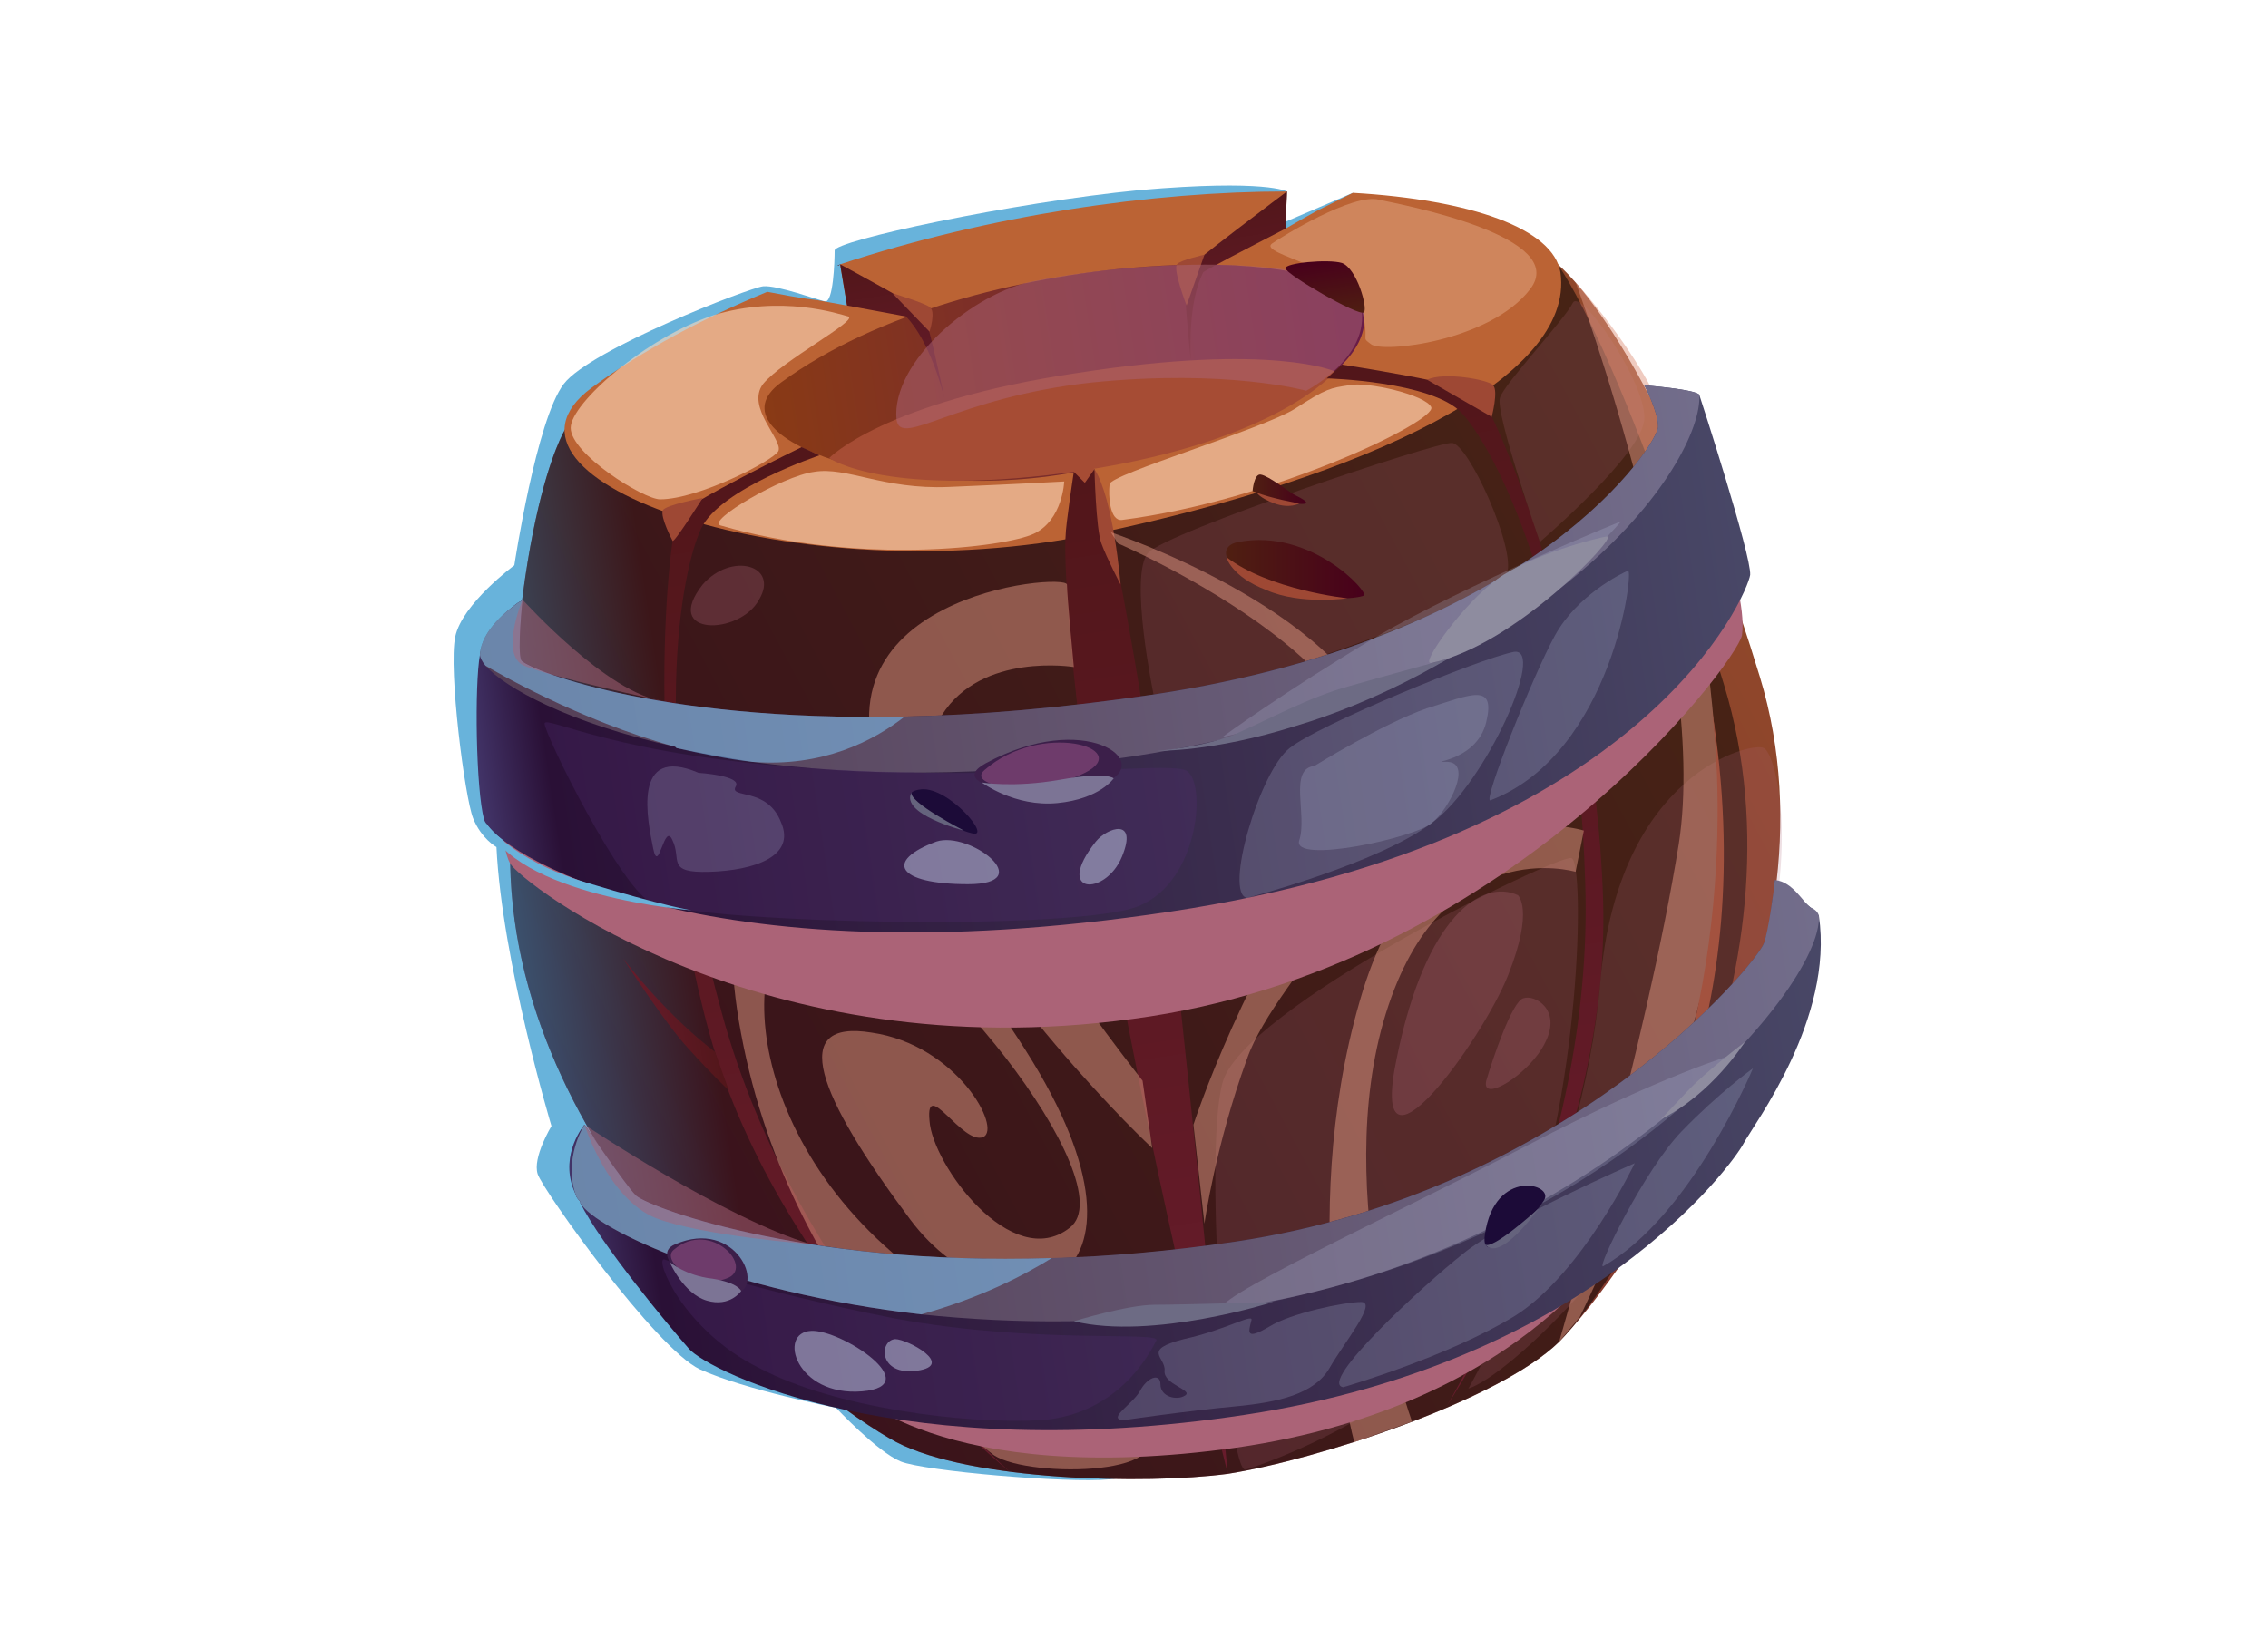 <svg width="110" height="80" viewBox="0 0 110 80" fill="none" xmlns="http://www.w3.org/2000/svg">
<path d="M53.816 71.76C51.749 71.96 44.815 71.36 43.681 70.894C42.548 70.427 40.548 68.293 40.548 68.293C40.548 68.293 36.147 67.427 33.947 66.427C31.814 65.427 26.346 57.759 26.08 56.959C25.813 56.159 26.747 54.625 26.747 54.625C26.747 54.625 24.346 46.625 24.079 41.091C24.079 41.091 23.346 40.691 22.946 39.691C22.546 38.691 21.746 32.49 22.079 30.89C22.413 29.29 24.946 27.423 24.946 27.423C24.946 27.423 26.013 20.355 27.346 18.622C28.613 16.955 36.347 13.955 37.014 13.888C37.681 13.821 39.681 14.555 40.014 14.621C40.414 14.688 40.481 12.688 40.481 12.155C40.414 11.688 49.082 9.821 55.283 9.221C61.416 8.688 62.417 9.288 62.417 9.288L62.35 10.754L65.617 9.354L76.285 54.559C76.285 54.559 60.883 71.027 53.816 71.76Z" fill="#68B3DB"/>
<path d="M85.352 32.823C80.418 16.622 75.551 12.821 75.551 12.821L50.549 14.355L27.413 20.822C27.413 20.822 24.48 25.489 24.746 41.891C25.013 56.692 39.614 67.893 43.481 69.96C47.082 71.827 55.549 72.027 59.55 71.494C63.817 70.827 72.684 67.96 75.618 65.093C78.618 62.026 89.686 47.025 85.352 32.823Z" fill="url(#paint0_linear_39_4510)"/>
<path style="mix-blend-mode:screen" opacity="0.5" d="M83.619 33.223C78.685 17.022 75.551 12.821 75.551 12.821L50.549 14.355L27.413 20.822C27.413 20.822 24.48 25.489 24.746 41.891C25.013 56.692 39.614 67.893 43.481 69.96C47.082 71.827 55.549 72.027 59.55 71.494C63.817 70.827 72.684 67.96 75.618 65.093C78.618 62.026 87.952 47.491 83.619 33.223Z" fill="url(#paint1_linear_39_4510)"/>
<path d="M75.684 13.221C76.418 18.355 66.217 23.156 53.149 25.889C38.614 28.89 22.679 23.289 28.68 18.822C31.213 16.955 34.147 15.422 37.214 14.155L38.281 14.355L39.081 14.488L39.614 14.555L41.081 14.822L40.748 12.821C48.015 10.421 55.949 9.288 62.416 9.288L62.35 11.088L63.283 10.554L63.883 10.221L65.617 9.354C71.351 9.688 75.351 11.088 75.684 13.221Z" fill="#BB6334"/>
<path d="M37.881 18.555C34.214 21.222 43.815 24.622 52.549 22.822C60.416 21.155 66.617 18.288 66.15 15.155C65.617 11.555 47.148 11.755 37.881 18.555Z" fill="url(#paint2_linear_39_4510)"/>
<path d="M40.215 22.222C40.215 22.222 42.815 19.489 52.283 18.088C61.75 16.622 64.751 18.022 64.751 18.022C64.751 18.022 62.084 21.355 52.549 22.822C43.015 24.222 40.215 22.222 40.215 22.222Z" fill="#A64C34"/>
<path d="M38.881 21.689C38.881 21.689 33.28 24.422 32.88 25.023C32.48 25.689 31.013 37.757 34.414 50.158C37.881 62.559 49.015 71.427 49.015 71.427C49.015 71.427 38.614 62.426 35.014 49.158C31.347 35.89 33.08 27.556 34.014 25.623C34.947 23.689 39.748 22.089 39.748 22.089L38.881 21.689Z" fill="url(#paint3_linear_39_4510)"/>
<path d="M40.748 12.821C40.703 12.866 40.659 12.888 40.614 12.888L40.748 12.821Z" fill="url(#paint4_linear_39_4510)"/>
<path d="M45.815 19.355C45.682 18.822 45.082 16.555 43.948 15.355C43.948 15.355 42.548 15.088 41.081 14.822L40.748 12.821C41.015 12.955 44.548 14.888 44.748 15.088C44.949 15.288 45.682 18.689 45.815 19.355Z" fill="url(#paint5_linear_39_4510)"/>
<path d="M65.084 17.688C65.084 17.688 71.217 18.622 71.751 19.155C72.351 19.689 77.351 30.756 77.751 43.624C78.151 56.426 70.151 68.227 70.151 68.227C70.151 68.227 77.351 56.559 76.885 42.824C76.485 29.09 72.351 21.555 70.884 20.022C69.417 18.488 64.35 18.355 64.35 18.355L65.084 17.688Z" fill="url(#paint6_linear_39_4510)"/>
<path d="M62.417 9.288L62.35 11.088C60.417 12.088 58.35 13.155 58.35 13.221C57.617 14.688 57.75 16.955 57.75 17.488C57.683 16.822 57.35 13.421 57.483 13.155C57.617 12.888 62.417 9.288 62.417 9.288Z" fill="url(#paint7_linear_39_4510)"/>
<path d="M52.082 22.889C52.082 22.889 51.682 25.489 51.682 26.023C51.615 26.623 51.682 32.69 53.882 45.224C56.082 57.826 59.549 71.494 59.549 71.494C59.549 71.494 57.816 53.559 56.749 44.224C55.749 34.89 54.082 26.889 53.882 25.823C53.615 24.756 53.082 22.756 53.082 22.756L52.082 22.889Z" fill="url(#paint8_linear_39_4510)"/>
<path d="M40.748 12.821C40.703 12.866 40.659 12.888 40.614 12.888L40.748 12.821Z" fill="url(#paint9_linear_39_4510)"/>
<path d="M53.083 22.756L52.616 23.422L52.083 22.889C52.083 22.889 52.416 22.356 53.083 22.756Z" fill="#A64C34"/>
<g style="mix-blend-mode:multiply" opacity="0.2">
<path d="M60.417 71.294C59.55 71.494 58.35 56.159 59.283 52.559C60.15 48.958 75.551 41.424 76.218 41.624C76.885 41.824 76.685 53.492 73.618 60.826C70.551 68.227 60.417 71.294 60.417 71.294Z" fill="#AB6377"/>
</g>
<g style="mix-blend-mode:multiply" opacity="0.2">
<path d="M71.217 67.36C71.217 67.36 76.751 57.759 77.618 47.625C78.485 37.424 85.019 35.957 85.552 36.29C86.152 36.557 87.752 42.224 84.085 51.158C80.352 60.093 73.151 66.76 71.217 67.36Z" fill="#AB6377"/>
</g>
<g style="mix-blend-mode:multiply" opacity="0.2">
<path d="M55.949 33.69C55.949 33.69 54.749 27.889 55.682 26.823C56.549 25.823 69.683 21.422 70.417 21.489C71.217 21.489 73.55 26.689 73.084 27.823C72.617 28.89 60.349 33.69 55.949 33.69Z" fill="#AB6377"/>
</g>
<g style="mix-blend-mode:multiply" opacity="0.2">
<path d="M74.685 26.289C74.685 26.289 72.485 19.955 72.751 19.289C72.951 18.622 75.952 15.421 76.285 14.688C76.685 13.955 79.819 18.555 79.752 20.289C79.752 21.956 74.685 26.289 74.685 26.289Z" fill="#AB6377"/>
</g>
<path d="M69.217 18.422L72.35 20.222C72.35 20.222 72.684 18.955 72.417 18.689C72.217 18.422 70.017 18.022 69.217 18.422Z" fill="#9E4834"/>
<path d="M53.083 22.756C53.083 22.756 53.149 25.622 53.416 26.356C53.683 27.089 54.349 28.356 54.349 28.356C54.349 28.356 54.016 24.222 53.083 22.756Z" fill="#9E4834"/>
<path d="M32.614 26.223C32.614 26.489 34.081 24.156 34.081 24.156C34.081 24.156 32.281 24.489 32.147 24.756C32.014 25.089 32.614 26.223 32.614 26.223Z" fill="#9E4834"/>
<path d="M43.282 14.221L45.082 16.088C45.082 16.088 45.415 15.088 45.082 14.888C44.815 14.688 43.282 14.221 43.282 14.221Z" fill="#9E4834"/>
<path d="M57.55 14.822L58.417 12.355C58.417 12.355 57.217 12.621 57.083 12.821C56.883 13.088 57.55 14.822 57.55 14.822Z" fill="#9E4834"/>
<g style="mix-blend-mode:multiply" opacity="0.5">
<path d="M48.082 70.494C48.082 70.494 38.414 63.36 35.947 50.158C33.48 37.024 42.281 39.09 49.749 50.958C57.283 62.826 48.682 65.226 44.148 59.159C39.614 53.092 38.214 49.425 42.281 50.092C46.415 50.692 48.615 54.759 47.682 55.159C46.682 55.559 44.882 52.225 45.081 54.359C45.215 56.492 49.082 61.759 51.882 59.559C54.682 57.426 44.681 44.824 40.281 44.224C35.814 43.691 35.081 54.359 44.081 61.426C53.082 68.493 53.482 66.76 55.483 69.227C57.416 71.694 49.415 71.694 48.082 70.494Z" fill="#E09781"/>
</g>
<g style="mix-blend-mode:multiply" opacity="0.5">
<path d="M55.883 55.692C55.883 55.692 47.615 48.025 43.082 38.49C38.615 28.89 51.682 27.756 51.749 28.356C51.749 28.89 52.083 32.357 52.083 32.357C52.083 32.357 47.615 31.623 45.682 34.69C43.815 37.757 55.416 52.425 55.416 52.425L55.883 55.692Z" fill="#E09781"/>
</g>
<g style="mix-blend-mode:multiply" opacity="0.5">
<path d="M57.883 54.559C57.883 54.559 60.35 46.891 65.35 40.091C70.351 33.29 54.216 26.356 54.216 26.356L53.882 25.823C53.882 25.823 64.95 29.49 67.017 35.557C69.084 41.557 61.95 47.158 60.483 51.358C58.95 55.559 58.416 59.359 58.416 59.359L57.883 54.559Z" fill="#E09781"/>
</g>
<g style="mix-blend-mode:multiply" opacity="0.5">
<path d="M65.684 69.96C65.684 69.96 62.817 59.359 65.95 48.558C69.017 37.824 76.818 40.291 76.818 40.291L76.418 42.291C76.418 42.291 69.951 40.357 67.217 49.158C64.484 57.959 68.484 68.96 68.484 68.96L65.684 69.96Z" fill="#E09781"/>
</g>
<g style="mix-blend-mode:multiply">
<path d="M41.081 67.293C41.081 67.293 45.615 72.227 59.95 70.227C74.284 68.16 78.818 59.626 78.818 59.626L41.081 67.293Z" fill="#AB6377"/>
</g>
<g style="mix-blend-mode:multiply" opacity="0.5">
<path d="M75.618 65.093C75.618 65.093 79.885 50.558 81.419 40.957C82.952 31.29 76.418 13.688 76.418 13.688C76.418 13.688 80.352 18.022 81.019 21.222C81.685 24.422 84.286 37.69 83.086 45.425C81.885 53.159 76.618 63.893 76.618 63.893L75.618 65.093Z" fill="#E09781"/>
</g>
<path d="M79.085 58.426C79.085 58.426 85.552 49.958 83.019 34.357C83.019 34.357 84.885 46.891 79.085 58.426Z" fill="#A3523F"/>
<g style="mix-blend-mode:multiply">
<path d="M24.413 38.624C24.413 38.624 24.213 40.957 24.747 41.891C25.28 42.824 36.881 51.892 54.95 49.425C73.085 47.025 84.219 32.157 84.486 30.823C84.686 29.49 83.886 27.023 83.886 27.023L54.016 38.49L24.413 38.624Z" fill="#AB6377"/>
</g>
<path d="M84.885 27.889C84.752 28.823 79.818 40.757 56.749 44.224C33.747 47.691 23.946 41.224 23.479 39.757C23.079 38.291 23.012 33.223 23.279 31.756C23.479 30.556 24.679 29.556 25.146 29.223C25.235 29.178 25.279 29.156 25.279 29.156C25.324 29.112 25.346 29.09 25.346 29.09C25.346 29.09 25.079 31.556 25.279 32.023C25.479 32.423 35.547 36.757 55.949 33.69C74.551 30.89 80.485 21.422 80.418 20.689C80.418 19.955 79.751 18.689 79.751 18.689C79.751 18.689 82.285 18.889 82.418 19.155C82.485 19.355 84.952 26.956 84.885 27.889Z" fill="url(#paint10_linear_39_4510)"/>
<path d="M88.219 44.424C88.953 49.425 85.086 54.492 84.552 55.492C84.019 56.492 77.085 66.093 60.417 68.627C43.748 71.16 34.414 66.56 33.414 65.427C32.414 64.293 29.147 60.359 28.147 58.359C28.147 58.359 28.147 58.337 28.147 58.292C28.058 58.203 27.991 58.115 27.947 58.026C27.902 57.892 27.858 57.781 27.814 57.692C27.147 55.959 28.347 54.559 28.347 54.559C28.347 54.559 30.347 57.492 30.814 57.959C31.214 58.492 42.348 62.893 59.95 60.226C76.018 57.826 85.153 46.825 85.552 45.758C85.752 45.224 85.886 44.358 85.953 43.691C86.086 43.158 86.086 42.691 86.086 42.691C86.086 42.691 87.219 43.491 87.819 44.024C88.019 44.158 88.153 44.358 88.219 44.424Z" fill="url(#paint11_linear_39_4510)"/>
<path d="M82.418 19.155C82.618 22.355 75.351 33.557 54.949 36.69C47.615 37.757 41.414 37.624 36.481 36.957C35.147 36.735 33.925 36.513 32.814 36.29C32.769 36.246 32.747 36.224 32.747 36.224C27.613 35.09 24.479 33.357 23.546 32.29C23.368 32.068 23.279 31.89 23.279 31.756C23.346 30.556 24.679 29.556 25.146 29.223C25.235 29.178 25.279 29.156 25.279 29.156C25.324 29.112 25.346 29.09 25.346 29.09C25.346 29.09 25.079 31.556 25.279 32.023C25.413 32.356 31.547 35.023 43.881 34.757C47.415 34.69 51.415 34.357 55.949 33.69C74.551 30.89 80.485 21.422 80.418 20.689C80.418 19.955 79.751 18.689 79.751 18.689C79.751 18.689 82.285 18.889 82.418 19.155Z" fill="url(#paint12_linear_39_4510)"/>
<path d="M88.219 44.424C88.419 48.091 77.018 60.893 59.883 63.426C54.349 64.293 49.148 64.226 44.681 63.76C35.347 62.693 28.88 59.626 28.146 58.359C28.146 58.359 28.146 58.337 28.146 58.292C28.057 58.203 27.991 58.115 27.946 58.026C27.279 56.226 28.346 54.559 28.346 54.559C28.346 54.559 30.346 57.492 30.813 57.959C31.147 58.426 38.681 61.426 51.015 61.026C53.749 60.959 56.749 60.693 59.949 60.226C76.018 57.826 85.152 46.825 85.552 45.758C85.752 45.224 86.019 43.358 86.085 42.691C86.952 42.758 87.486 43.824 87.819 44.024C88.041 44.113 88.174 44.247 88.219 44.424Z" fill="url(#paint13_linear_39_4510)"/>
<g style="mix-blend-mode:multiply" opacity="0.5">
<path d="M50.216 13.621C47.216 14.155 43.215 17.555 43.482 20.355C43.682 21.756 46.282 19.289 52.95 18.555C59.55 17.889 63.35 18.955 63.35 18.955C63.35 18.955 66.484 17.355 66.017 14.888C65.551 12.421 56.35 12.421 50.216 13.621Z" fill="#AB6377"/>
</g>
<g style="mix-blend-mode:soft-light" opacity="0.5">
<path d="M43.881 34.757C42.348 35.957 39.881 37.224 36.481 36.957C35.281 36.824 34.014 36.557 32.814 36.29C32.769 36.246 32.747 36.224 32.747 36.224C28.08 34.957 23.879 32.49 23.546 32.29C23.368 32.068 23.279 31.89 23.279 31.756C23.346 30.556 24.679 29.556 25.146 29.223C25.235 29.178 25.279 29.156 25.279 29.156C25.324 29.112 25.346 29.09 25.346 29.09C25.346 29.09 25.079 31.556 25.279 32.023C25.413 32.356 31.547 35.023 43.881 34.757Z" fill="#81CEFF"/>
</g>
<g style="mix-blend-mode:soft-light" opacity="0.5">
<path d="M51.015 61.026C49.615 61.893 47.548 62.959 44.681 63.76C35.347 62.693 28.88 59.626 28.146 58.359C28.146 58.359 28.146 58.337 28.146 58.292C28.057 58.203 27.991 58.115 27.946 58.026C27.279 56.225 28.346 54.559 28.346 54.559C28.346 54.559 30.346 57.492 30.813 57.959C31.147 58.426 38.681 61.426 51.015 61.026Z" fill="#81CEFF"/>
</g>
<g style="mix-blend-mode:multiply" opacity="0.3">
<path d="M31.681 43.824C30.214 43.358 26.347 35.49 26.413 35.09C26.48 34.69 29.947 36.69 39.681 37.29C49.482 37.891 56.483 36.957 57.483 37.357C58.55 37.757 58.217 42.758 55.216 43.958C52.283 45.158 34.881 44.825 31.681 43.824Z" fill="#4F2A6F"/>
</g>
<g style="mix-blend-mode:multiply" opacity="0.3">
<path d="M32.214 61.093C31.747 61.026 33.08 64.493 36.814 66.36C40.481 68.293 46.748 69.094 50.482 68.894C54.282 68.627 55.816 65.56 56.083 65.026C56.349 64.56 50.282 65.226 43.415 63.96C36.614 62.626 32.214 61.093 32.214 61.093Z" fill="#4F2A6F"/>
</g>
<g style="mix-blend-mode:soft-light" opacity="0.2">
<path d="M60.483 43.558C59.349 43.358 61.083 37.424 62.549 36.29C63.95 35.157 71.75 31.956 73.417 31.623C75.017 31.356 72.084 37.957 69.483 39.891C66.883 41.891 60.483 43.558 60.483 43.558Z" fill="#C5CFEA"/>
</g>
<g style="mix-blend-mode:soft-light" opacity="0.2">
<path d="M72.284 38.824C71.884 38.957 74.351 32.757 75.418 30.823C76.485 28.89 78.618 27.823 78.951 27.689C79.285 27.489 78.218 36.557 72.284 38.824Z" fill="#C5CFEA"/>
</g>
<g style="mix-blend-mode:soft-light" opacity="0.2">
<path d="M65.15 67.293C63.883 67.093 69.017 62.359 70.951 60.826C72.884 59.226 79.285 56.426 79.285 56.426C79.285 56.426 76.751 61.759 73.484 63.826C70.217 65.826 65.15 67.293 65.15 67.293Z" fill="#C5CFEA"/>
</g>
<g style="mix-blend-mode:soft-light" opacity="0.2">
<path d="M77.752 61.426C77.418 61.559 79.752 56.759 81.552 54.892C83.352 53.025 85.019 51.825 85.019 51.825C85.019 51.825 82.019 59.026 77.752 61.426Z" fill="#C5CFEA"/>
</g>
<path d="M47.815 37.024C45.481 38.29 51.215 38.891 53.615 37.957C56.015 36.957 52.615 34.423 47.815 37.024Z" fill="#3C1F4A"/>
<g style="mix-blend-mode:multiply" opacity="0.6">
<path d="M47.749 37.357C46.816 38.157 50.216 38.69 52.616 37.49C55.016 36.29 50.483 34.957 47.749 37.357Z" fill="#904F81"/>
</g>
<path d="M47.615 37.957C47.615 37.957 49.149 38.224 51.416 37.824C53.682 37.424 54.016 37.757 54.016 37.757C54.016 37.757 53.349 38.757 51.282 38.957C49.215 39.157 47.615 37.957 47.615 37.957Z" fill="#7C7495"/>
<path d="M32.748 60.359C31.281 60.959 34.281 63.026 35.681 62.76C37.148 62.426 35.681 59.093 32.748 60.359Z" fill="#3C1F4A"/>
<g style="mix-blend-mode:multiply" opacity="0.6">
<path d="M32.68 60.626C32.014 61.16 33.814 62.56 35.214 62.026C36.681 61.559 34.48 59.093 32.68 60.626Z" fill="#904F81"/>
</g>
<path d="M32.48 61.226C32.48 61.226 33.281 61.893 34.547 62.026C35.814 62.226 35.947 62.626 35.947 62.626C35.947 62.626 35.414 63.426 34.281 63.093C33.147 62.76 32.48 61.226 32.48 61.226Z" fill="#7C7495"/>
<g style="mix-blend-mode:soft-light" opacity="0.2">
<path d="M59.35 63.56C58.083 63.293 67.417 59.026 74.085 55.559C80.752 52.092 84.086 51.158 84.086 51.158C84.086 51.158 76.285 60.893 59.35 63.56Z" fill="#C5CFEA"/>
</g>
<g style="mix-blend-mode:soft-light" opacity="0.2">
<path d="M59.283 35.757C59.283 35.757 62.283 33.557 66.751 30.89C71.218 28.29 78.618 25.289 78.618 25.289C78.618 25.289 72.551 32.89 59.283 35.757Z" fill="#C5CFEA"/>
</g>
<path d="M56.083 36.424C56.083 36.424 58.216 36.29 59.883 35.624C61.55 34.89 63.483 33.823 65.417 33.29C67.284 32.757 70.217 31.956 70.217 31.956C70.217 31.956 66.884 34.023 62.816 35.224C58.816 36.49 56.083 36.424 56.083 36.424Z" fill="#6D6B84"/>
<path d="M52.083 64.093C52.083 64.093 54.683 63.293 56.016 63.293C57.35 63.293 61.75 63.16 61.75 63.16C61.75 63.16 55.883 65.026 52.083 64.093Z" fill="#6D6B84"/>
<path d="M80.552 54.292C80.552 54.292 80.886 53.959 81.819 52.959C82.752 51.958 84.619 50.558 84.619 50.558C84.619 50.558 83.019 53.092 80.552 54.292Z" fill="#8E8C9F"/>
<path d="M30.214 46.491C30.214 46.491 32.281 49.692 33.414 50.892C34.548 52.158 35.348 52.892 35.348 52.892L34.681 51.025C34.681 51.025 32.614 49.558 30.214 46.491Z" fill="url(#paint14_linear_39_4510)"/>
<g style="mix-blend-mode:soft-light" opacity="0.6">
<path d="M34.947 25.489C34.214 25.289 37.948 23.089 39.481 22.889C41.081 22.622 42.815 23.756 46.015 23.622C49.215 23.489 51.616 23.356 51.616 23.356C51.616 23.356 51.549 25.223 50.149 25.889C48.749 26.556 41.615 27.423 34.947 25.489Z" fill="#FFD8BA"/>
</g>
<g style="mix-blend-mode:soft-light" opacity="0.6">
<path d="M32.014 24.222C31.214 24.222 27.68 22.022 27.68 20.755C27.68 19.555 31.347 16.355 34.614 15.288C37.881 14.288 40.681 15.222 41.148 15.355C41.615 15.555 37.948 17.488 37.014 18.622C36.148 19.755 38.014 21.355 37.748 21.889C37.481 22.356 33.881 24.222 32.014 24.222Z" fill="#FFD8BA"/>
</g>
<g style="mix-blend-mode:soft-light" opacity="0.6">
<path d="M54.416 25.223C53.816 25.289 53.75 24.022 53.816 23.489C53.816 23.022 61.217 20.822 62.817 19.822C64.351 18.822 64.551 18.822 65.417 18.689C66.284 18.488 69.151 19.155 69.418 19.755C69.684 20.422 61.75 24.289 54.416 25.223Z" fill="#FFD8BA"/>
</g>
<g style="mix-blend-mode:soft-light" opacity="0.3">
<path d="M61.684 11.821C61.017 12.355 65.617 13.021 66.017 14.888C66.484 16.688 65.951 16.288 66.484 16.688C67.017 17.155 72.285 16.555 74.218 14.021C76.152 11.488 68.151 9.954 66.884 9.688C65.617 9.354 62.15 11.488 61.684 11.821Z" fill="#FFD8BA"/>
</g>
<path d="M62.35 13.021C62.283 12.755 64.416 12.555 65.083 12.755C65.817 13.021 66.35 14.955 66.15 15.155C65.883 15.355 62.35 13.288 62.35 13.021Z" fill="url(#paint15_linear_39_4510)"/>
<g style="mix-blend-mode:soft-light" opacity="0.5">
<path d="M39.348 64.56C37.681 64.626 38.614 67.76 41.815 67.493C44.948 67.227 40.815 64.493 39.348 64.56Z" fill="#C5CFEA"/>
</g>
<g style="mix-blend-mode:soft-light" opacity="0.5">
<path d="M43.416 64.96C42.615 65.026 42.615 66.76 44.482 66.493C46.349 66.227 44.016 64.96 43.416 64.96Z" fill="#C5CFEA"/>
</g>
<g style="mix-blend-mode:soft-light" opacity="0.5">
<path d="M45.415 40.824C42.882 41.758 43.482 42.891 46.949 42.891C50.416 42.891 47.015 40.291 45.415 40.824Z" fill="#C5CFEA"/>
</g>
<g style="mix-blend-mode:soft-light" opacity="0.5">
<path d="M53.149 40.824C51.082 43.424 53.616 43.491 54.416 41.557C55.216 39.624 53.683 40.157 53.149 40.824Z" fill="#C5CFEA"/>
</g>
<g style="mix-blend-mode:multiply" opacity="0.5">
<path d="M25.346 29.09C25.346 29.09 29.48 33.69 32.214 34.023C32.214 34.023 26.613 32.823 25.413 32.29C24.213 31.756 25.346 29.09 25.346 29.09Z" fill="#AB6377"/>
</g>
<g style="mix-blend-mode:multiply" opacity="0.5">
<path d="M28.346 54.559C28.346 54.559 35.214 59.159 39.347 60.359C39.347 60.359 34.08 59.959 31.813 59.093C29.48 58.159 28.346 54.559 28.346 54.559Z" fill="#AB6377"/>
</g>
<path d="M23.546 39.891C23.546 39.891 24.679 41.691 28.48 42.824C32.213 43.958 33.547 44.158 33.547 44.158C33.547 44.158 24.879 43.491 23.546 39.891Z" fill="#68B3DB"/>
<path d="M60.75 23.822C60.75 23.822 60.817 22.956 61.15 23.022C61.55 23.089 62.55 23.889 62.817 24.022C64.35 24.756 62.15 24.356 61.617 24.156C61.083 23.956 60.75 23.822 60.75 23.822Z" fill="url(#paint16_linear_39_4510)"/>
<g style="mix-blend-mode:multiply" opacity="0.3">
<path d="M73.885 48.425C73.351 48.558 72.418 51.292 72.085 52.425C71.818 53.559 74.218 52.092 74.951 50.558C75.752 48.958 74.418 48.225 73.885 48.425Z" fill="#AB6377"/>
</g>
<g style="mix-blend-mode:multiply" opacity="0.3">
<path d="M73.618 43.424C71.885 42.624 69.151 44.424 67.751 51.292C66.284 58.226 71.885 50.492 73.151 47.291C74.418 44.091 73.618 43.424 73.618 43.424Z" fill="#AB6377"/>
</g>
<g style="mix-blend-mode:multiply" opacity="0.3">
<path d="M34.08 28.356C32.08 30.89 35.88 30.823 36.814 29.09C37.814 27.423 35.48 26.756 34.08 28.356Z" fill="#AB6377"/>
</g>
<path d="M60.949 23.889C60.949 23.889 61.083 24.156 61.816 24.422C62.549 24.689 63.016 24.422 63.016 24.422C63.016 24.422 61.549 24.156 60.949 23.889Z" fill="#9E4834"/>
<path d="M60.083 26.289C59.149 26.423 59.016 27.489 61.483 28.356C63.95 29.29 65.883 29.023 66.15 28.89C66.417 28.756 63.617 25.622 60.083 26.289Z" fill="url(#paint17_linear_39_4510)"/>
<path d="M59.482 27.023C59.482 27.023 59.682 27.956 61.416 28.623C63.083 29.356 65.35 29.023 65.35 29.023C65.35 29.023 61.549 28.623 59.482 27.023Z" fill="#9E4834"/>
<path d="M44.681 38.291C42.881 38.49 46.215 40.224 47.148 40.424C48.148 40.691 46.015 38.157 44.681 38.291Z" fill="#1C0B38"/>
<path d="M44.215 38.424C44.016 38.891 46.749 40.291 46.749 40.291C46.749 40.291 43.615 39.491 44.215 38.424Z" fill="#65637D"/>
<path d="M72.018 59.893C71.751 61.693 74.351 59.093 74.885 58.226C75.418 57.426 72.484 56.626 72.018 59.893Z" fill="#1C0B38"/>
<path d="M72.018 60.359C72.351 60.693 74.618 58.626 74.618 58.626C74.618 58.626 72.751 61.293 72.018 60.359Z" fill="#65637D"/>
<g style="mix-blend-mode:soft-light" opacity="0.2">
<path d="M33.88 37.49C30.613 36.09 31.413 39.824 31.68 41.157C31.947 42.491 32.214 39.824 32.614 40.757C33.08 41.691 32.28 42.358 34.414 42.291C36.547 42.224 38.614 41.557 37.881 39.891C37.214 38.157 35.347 38.757 35.681 38.157C36.014 37.624 33.88 37.49 33.88 37.49Z" fill="#C5CFEA"/>
</g>
<g style="mix-blend-mode:soft-light" opacity="0.2">
<path d="M63.75 37.157C62.483 37.29 63.416 39.557 63.016 40.757C62.616 41.958 68.75 40.624 69.484 39.891C70.284 39.224 71.417 37.024 70.217 36.957C69.017 36.957 71.617 37.024 72.084 35.023C72.551 33.09 71.35 33.69 69.217 34.357C67.083 35.09 63.75 37.157 63.75 37.157Z" fill="#C5CFEA"/>
</g>
<g style="mix-blend-mode:soft-light" opacity="0.2">
<path d="M54.483 68.894C53.682 68.827 54.883 68.16 55.283 67.493C55.616 66.827 56.283 66.56 56.283 67.16C56.283 67.76 57.083 67.96 57.483 67.693C57.883 67.427 56.416 67.16 56.483 66.493C56.549 65.826 55.349 65.493 57.416 64.96C59.55 64.493 60.883 63.626 60.683 64.093C60.55 64.626 60.416 65.026 61.55 64.36C62.617 63.693 65.217 63.16 66.017 63.16C66.817 63.16 65.217 65.093 64.484 66.36C63.75 67.627 62.017 68.027 59.883 68.227C57.683 68.427 54.483 68.894 54.483 68.894Z" fill="#C5CFEA"/>
</g>
<path d="M69.418 32.157C68.817 32.29 71.018 29.223 72.618 28.09C74.151 26.956 77.418 26.089 77.952 26.023C78.485 26.023 73.418 31.356 69.418 32.157Z" fill="#8E8C9F"/>
<defs>
<linearGradient id="paint0_linear_39_4510" x1="4.713" y1="28.959" x2="73.055" y2="-7.379" gradientUnits="userSpaceOnUse">
<stop stop-color="#771C48"/>
<stop offset="0.236" stop-color="#762A34"/>
<stop offset="1" stop-color="#934B29"/>
</linearGradient>
<linearGradient id="paint1_linear_39_4510" x1="21.06" y1="18.84" x2="80.355" y2="9.857" gradientUnits="userSpaceOnUse">
<stop stop-color="#007C9C"/>
<stop offset="0.145"/>
</linearGradient>
<linearGradient id="paint2_linear_39_4510" x1="36.439" y1="15.678" x2="65.536" y2="11.269" gradientUnits="userSpaceOnUse">
<stop stop-color="#893A15"/>
<stop offset="1" stop-color="#681C48"/>
</linearGradient>
<linearGradient id="paint3_linear_39_4510" x1="-65.847" y1="88.802" x2="-73.437" y2="38.701" gradientUnits="userSpaceOnUse">
<stop stop-color="#681C2C"/>
<stop offset="1" stop-color="#52161A"/>
</linearGradient>
<linearGradient id="paint4_linear_39_4510" x1="40.671" y1="12.892" x2="40.665" y2="12.855" gradientUnits="userSpaceOnUse">
<stop stop-color="#681C2C"/>
<stop offset="1" stop-color="#52161A"/>
</linearGradient>
<linearGradient id="paint5_linear_39_4510" x1="37.474" y1="20.583" x2="36.402" y2="13.505" gradientUnits="userSpaceOnUse">
<stop stop-color="#681C2C"/>
<stop offset="1" stop-color="#52161A"/>
</linearGradient>
<linearGradient id="paint6_linear_39_4510" x1="184.959" y1="50.802" x2="177.369" y2="0.701" gradientUnits="userSpaceOnUse">
<stop stop-color="#681C2C"/>
<stop offset="1" stop-color="#52161A"/>
</linearGradient>
<linearGradient id="paint7_linear_39_4510" x1="55.966" y1="17.766" x2="54.855" y2="10.436" gradientUnits="userSpaceOnUse">
<stop stop-color="#681C2C"/>
<stop offset="1" stop-color="#52161A"/>
</linearGradient>
<linearGradient id="paint8_linear_39_4510" x1="-311.323" y1="127.657" x2="-318.68" y2="79.072" gradientUnits="userSpaceOnUse">
<stop stop-color="#681C2C"/>
<stop offset="1" stop-color="#52161A"/>
</linearGradient>
<linearGradient id="paint9_linear_39_4510" x1="40.671" y1="12.892" x2="40.665" y2="12.855" gradientUnits="userSpaceOnUse">
<stop stop-color="#681C2C"/>
<stop offset="1" stop-color="#52161A"/>
</linearGradient>
<linearGradient id="paint10_linear_39_4510" x1="16.639" y1="28.283" x2="92.416" y2="16.802" gradientUnits="userSpaceOnUse">
<stop stop-color="#6568B1"/>
<stop offset="0.111" stop-color="#2A1036"/>
<stop offset="0.597" stop-color="#3D3252"/>
<stop offset="1" stop-color="#4D506F"/>
</linearGradient>
<linearGradient id="paint11_linear_39_4510" x1="21.954" y1="52.433" x2="96.791" y2="41.094" gradientUnits="userSpaceOnUse">
<stop stop-color="#6568B1"/>
<stop offset="0.111" stop-color="#2A1036"/>
<stop offset="0.597" stop-color="#3D3252"/>
<stop offset="1" stop-color="#4D506F"/>
</linearGradient>
<linearGradient id="paint12_linear_39_4510" x1="22.595" y1="27.38" x2="82.287" y2="18.336" gradientUnits="userSpaceOnUse">
<stop stop-color="#543E55"/>
<stop offset="1" stop-color="#726D8B"/>
</linearGradient>
<linearGradient id="paint13_linear_39_4510" x1="26.925" y1="51.68" x2="87.897" y2="42.442" gradientUnits="userSpaceOnUse">
<stop stop-color="#543E55"/>
<stop offset="1" stop-color="#726D8B"/>
</linearGradient>
<linearGradient id="paint14_linear_39_4510" x1="30.243" y1="46.496" x2="34.256" y2="45.888" gradientUnits="userSpaceOnUse">
<stop stop-color="#681C2C"/>
<stop offset="1" stop-color="#52161A"/>
</linearGradient>
<linearGradient id="paint15_linear_39_4510" x1="63.33" y1="15.614" x2="62.902" y2="12.784" gradientUnits="userSpaceOnUse">
<stop stop-color="#4F1F11"/>
<stop offset="0.994" stop-color="#48001B"/>
</linearGradient>
<linearGradient id="paint16_linear_39_4510" x1="60.74" y1="23.027" x2="63.338" y2="23.027" gradientUnits="userSpaceOnUse">
<stop stop-color="#4F1F11"/>
<stop offset="0.994" stop-color="#48001B"/>
</linearGradient>
<linearGradient id="paint17_linear_39_4510" x1="59.475" y1="26.182" x2="66.17" y2="26.182" gradientUnits="userSpaceOnUse">
<stop stop-color="#4F1F11"/>
<stop offset="0.994" stop-color="#48001B"/>
</linearGradient>
</defs>
</svg>
